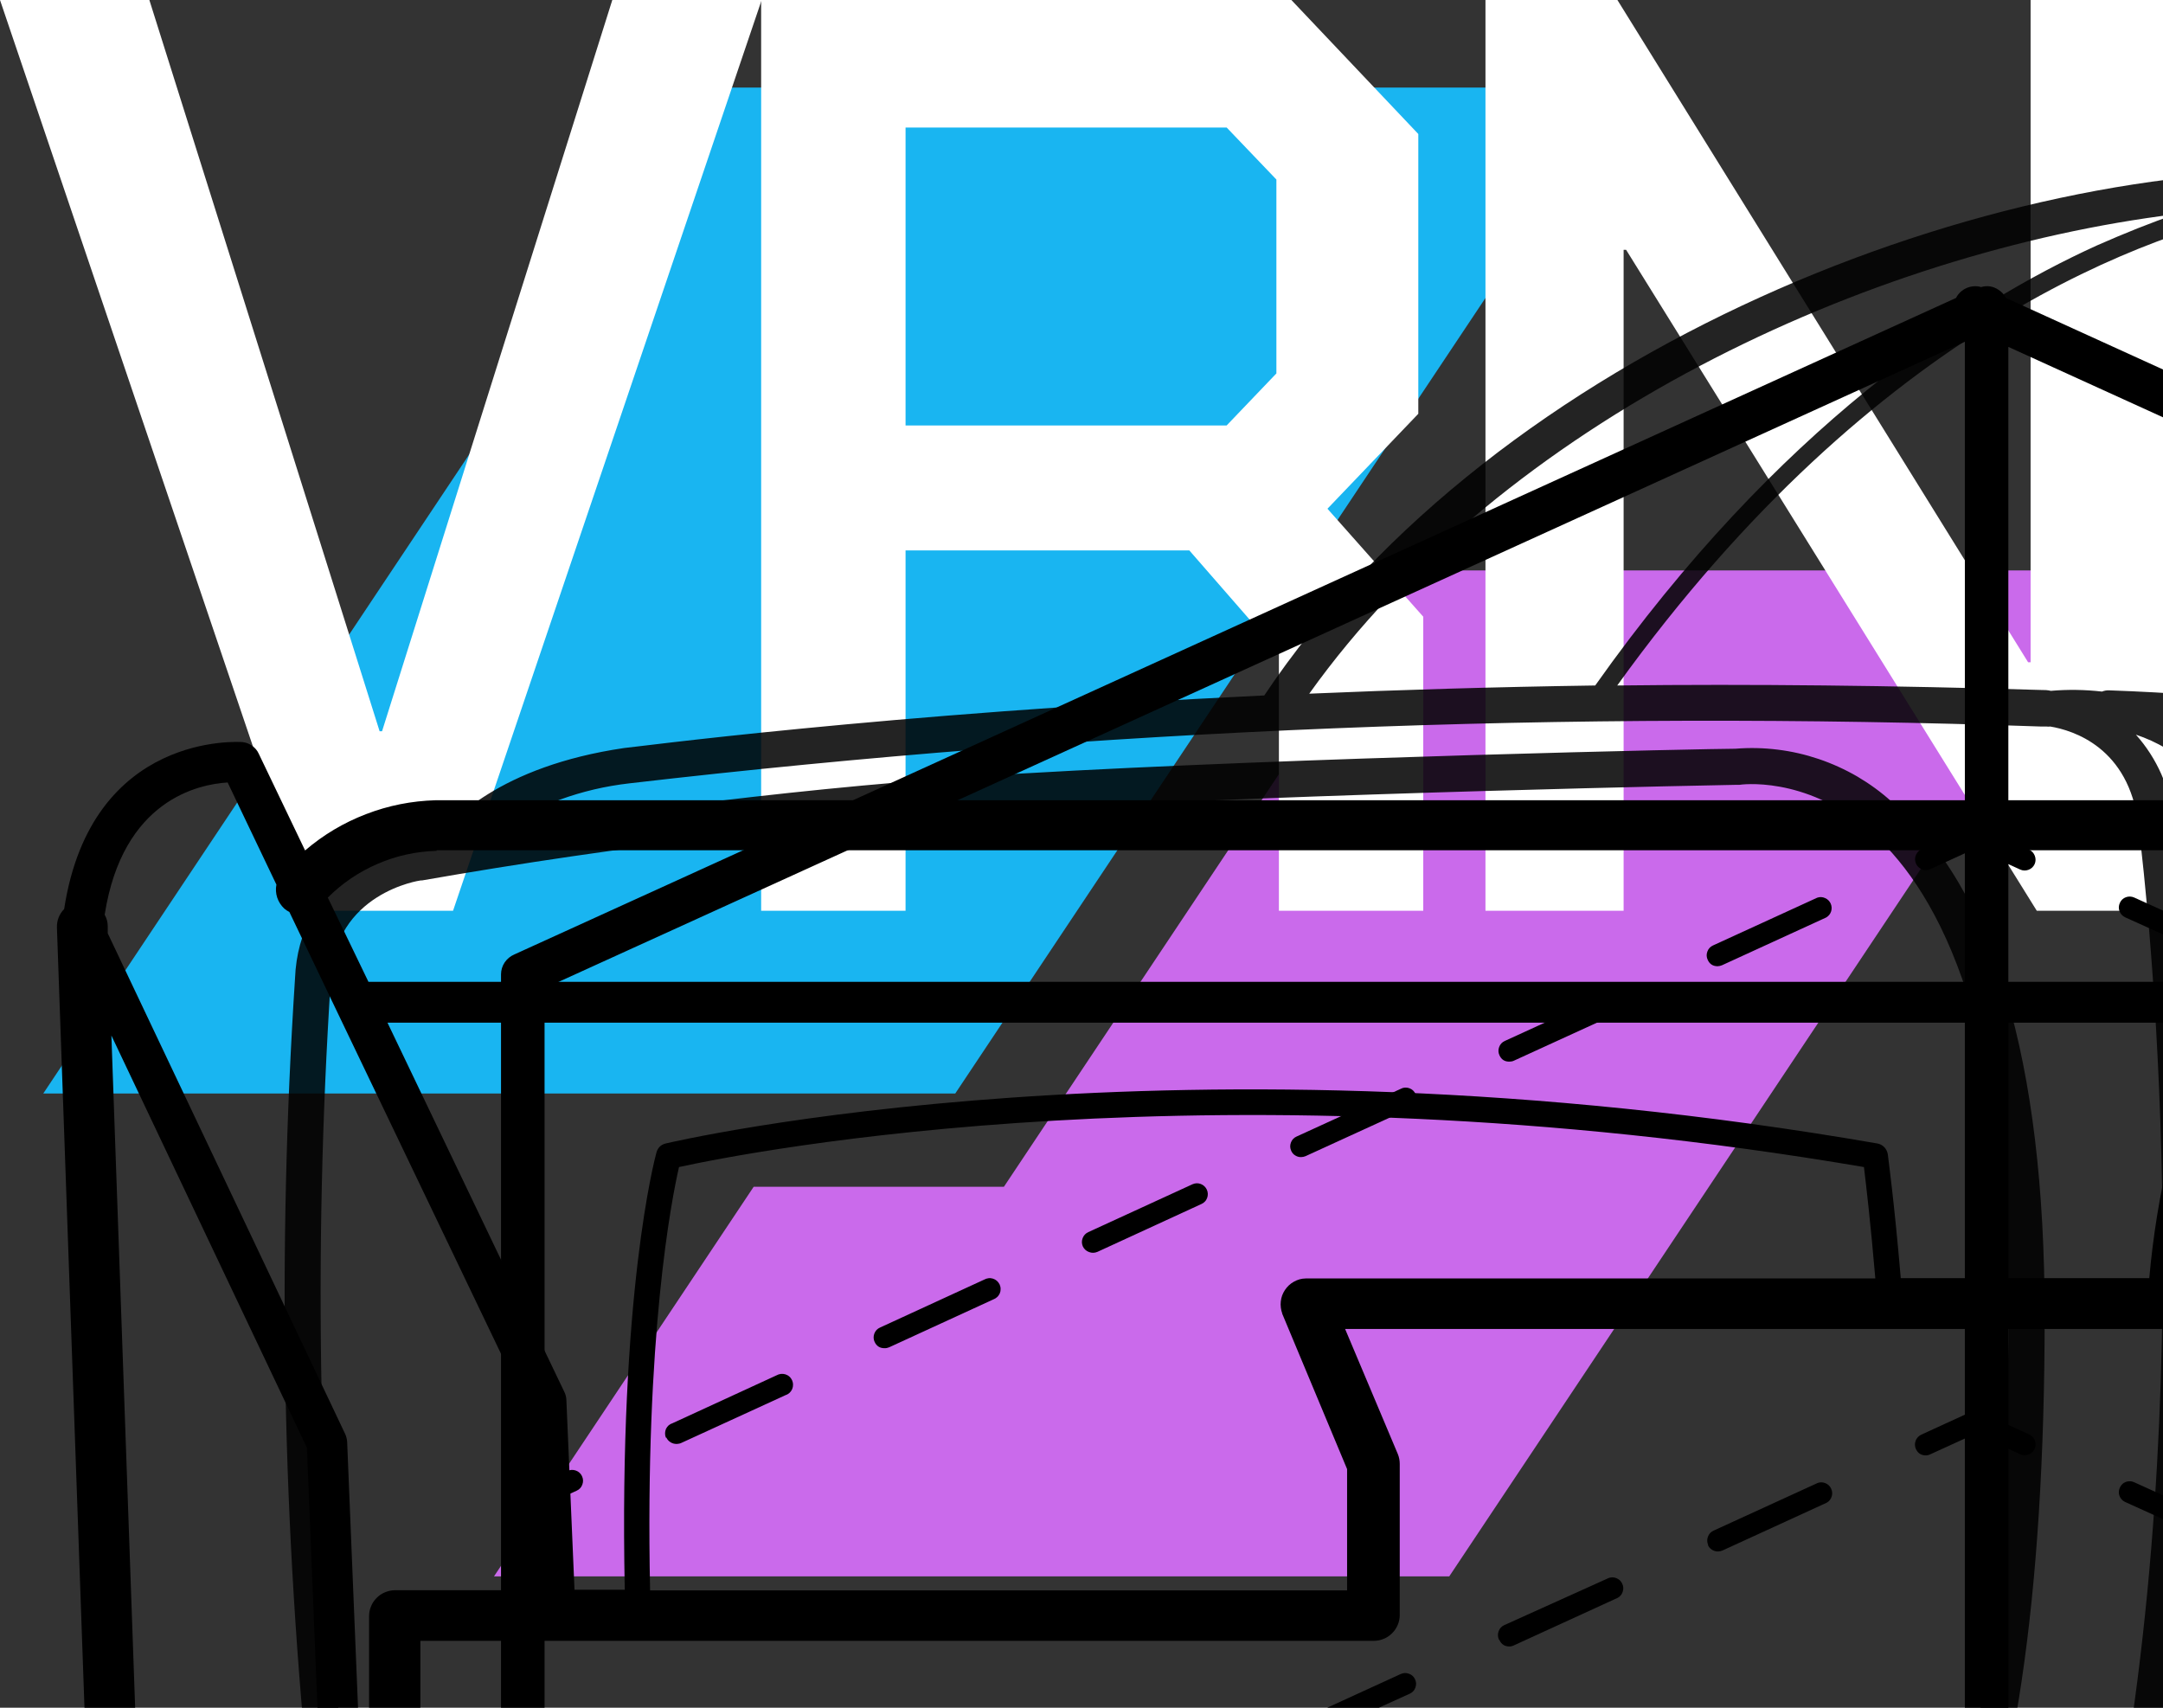 <svg width="38" height="30" viewBox="0 0 38 30" fill="none" xmlns="http://www.w3.org/2000/svg" >
	<rect x="0" y="0" width="38" height="30" fill="#333333" stroke="none"/>
	<!-- Logo -->
    <g id="Logo">
        <defs>
		    <clipPath >
			    <rect  width="38" height="30" fill="white" fill-opacity="0"/>
		    </clipPath>
	    </defs>
	    <rect id="Logo" width="38" height="30" fill="#FFFFFF" fill-opacity="0"/>
	    <g clip-path="url(#clip7_1903)">
		    <path id="Vector" d="M12.539 1.538L28.561 1.538L16.782 19.21L0.76 19.21L12.539 1.538Z" fill="#19B5F1" fill-opacity="1" fill-rule="nonzero"/>
		    <path id="Vector" d="M13.241 20.848L8.679 27.692L25.461 27.692L37.24 10.021L24.854 10.021L17.637 20.848L13.241 20.848Z" fill="#CA6AEB" fill-opacity="1" fill-rule="nonzero"/>
	    </g>
    </g>

    <g id="Logo1">
        <path d="M0 0H2.624L6.669 12.846H6.712L10.757 0H13.381L7.959 16H5.422L0 0Z" fill="#ffffff"/>
        <path d="M25.004 10.834V16H22.468V11.474L20.894 9.669H15.909V16H13.372V0H22.687L24.917 2.354V7.269L23.321 8.937L25.004 10.834ZM15.909 7.474H21.55L22.424 6.56V3.154L21.55 2.24H15.909V7.474Z" fill="#ffffff"/>
        <path d="M26.097 0H28.415L35.63 11.634H35.674V0H38.101V16H35.783L28.568 4.389H28.524V16H26.097V0Z" fill="#ffffff"/>
        <path d="M38.876 13.966V11.269L40.822 9.257H46.441V7.566L45.632 6.72H42.2L41.391 7.566V8.297H38.964V6.971L41.194 4.617H46.638L48.868 6.971V16H46.616V14.24L44.867 16H40.822L38.876 13.966ZM44.627 13.966L46.441 12.137V11.177H42.003L41.303 11.886V13.28L41.959 13.966H44.627Z" fill="#ffffff"/>
        <path d="M49.205 13.874V12.48H51.632V13.211L52.244 13.874H55.961L56.573 13.211V11.977L55.939 11.314H51.238L49.292 9.257V6.697L51.282 4.617H56.77L58.781 6.743V8.137H56.354V7.406L55.742 6.743H52.331L51.719 7.406V8.549L52.353 9.211H57.032L59 11.291V13.92L57.01 16H51.216L49.205 13.874Z" fill="#ffffff"/>
        <defs>
            <linearGradient id="paint0_linear_21_12729" x1="-6.82717e-07" y1="6.5" x2="62" y2="13.5" gradientUnits="userSpaceOnUse">
            <stop stop-color="white"/>
            <stop offset="1" stop-color="white" stop-opacity="0"/>
            </linearGradient>
            <linearGradient id="paint1_linear_21_12729" x1="-6.82717e-07" y1="6.5" x2="62" y2="13.5" gradientUnits="userSpaceOnUse">
            <stop stop-color="white"/>
            <stop offset="1" stop-color="white" stop-opacity="0"/>
            </linearGradient>
            <linearGradient id="paint2_linear_21_12729" x1="-6.82717e-07" y1="6.5" x2="62" y2="13.5" gradientUnits="userSpaceOnUse">
            <stop stop-color="white"/>
            <stop offset="1" stop-color="white" stop-opacity="0"/>
            </linearGradient>
            <linearGradient id="paint3_linear_21_12729" x1="-6.82717e-07" y1="6.5" x2="62" y2="13.5" gradientUnits="userSpaceOnUse">
            <stop stop-color="white"/>
            <stop offset="1" stop-color="white" stop-opacity="0"/>
            </linearGradient>
            <linearGradient id="paint4_linear_21_12729" x1="-6.82717e-07" y1="6.5" x2="62" y2="13.5" gradientUnits="userSpaceOnUse">
            <stop stop-color="white"/>
            <stop offset="1" stop-color="white" stop-opacity="0"/>
            </linearGradient>
        </defs>
    </g>
<!-- Panel -->

    <g id="Panel1">
    <path d="M20.863 36.083C17.471 36.083 14.706 38.491 14.706 41.448C14.706 44.406 17.465 46.815 20.863 46.815C24.26 46.815 27.02 44.408 27.02 41.448C27.02 38.488 24.259 36.083 20.863 36.083ZM20.863 36.972C23.497 36.972 25.684 38.624 26.066 40.777C25.873 43.092 23.613 44.925 20.863 44.925C18.114 44.925 15.847 43.092 15.659 40.777C16.05 38.624 18.229 36.972 20.863 36.972ZM20.863 45.927C18.444 45.927 16.401 44.528 15.789 42.634C16.715 44.253 18.642 45.367 20.863 45.367C23.084 45.367 25.011 44.251 25.937 42.634C25.325 44.528 23.282 45.927 20.863 45.927ZM49.541 36.083C46.149 36.083 43.385 38.491 43.385 41.448C43.385 44.406 46.144 46.815 49.541 46.815C52.94 46.815 55.698 44.408 55.698 41.448C55.698 38.488 52.932 36.083 49.541 36.083ZM49.541 36.972C52.175 36.972 54.362 38.624 54.745 40.777C54.551 43.092 52.292 44.925 49.541 44.925C46.792 44.925 44.525 43.092 44.338 40.777C44.721 38.624 46.908 36.972 49.541 36.972ZM49.541 45.927C47.122 45.927 45.079 44.528 44.469 42.634C45.394 44.253 47.321 45.367 49.541 45.367C51.763 45.367 53.688 44.251 54.615 42.634C54.002 44.528 51.961 45.927 49.541 45.927ZM69.988 16.531C69.988 16.513 69.988 16.495 69.988 16.476V16.294C69.993 16.198 69.968 16.111 69.913 16.033C69.341 13.14 66.849 13.328 66.821 13.33C66.759 13.335 66.702 13.355 66.651 13.392C66.599 13.428 66.56 13.473 66.534 13.53L65.781 15.101C65.376 14.774 64.93 14.521 64.44 14.342C63.95 14.164 63.446 14.069 62.925 14.058H7.653C7.232 14.07 6.825 14.15 6.431 14.302C6.037 14.453 5.68 14.666 5.36 14.94L4.545 13.239C4.519 13.182 4.479 13.136 4.427 13.1C4.376 13.063 4.319 13.042 4.256 13.036C4.229 13.036 1.609 12.838 1.127 15.969C1.04 16.06 0.997 16.169 1 16.294L1.889 41.464C1.891 41.509 1.899 41.552 1.914 41.593L6.648 55.319C6.683 55.415 6.742 55.491 6.828 55.547C7.01 55.989 7.281 56.369 7.64 56.686C8.287 57.251 9.163 57.535 10.253 57.535C10.518 57.534 10.781 57.518 11.044 57.487C11.089 57.482 11.132 57.469 11.171 57.449C11.211 57.428 11.245 57.4 11.275 57.366C11.305 57.332 11.327 57.294 11.342 57.251C11.356 57.209 11.363 57.165 11.361 57.12L11.201 53.477H25.829C25.913 53.477 25.991 53.455 26.062 53.411C26.134 53.368 26.189 53.308 26.226 53.233L30.048 45.597H40.503C40.529 45.599 40.554 45.599 40.58 45.597L44.404 53.238C44.444 53.312 44.498 53.371 44.57 53.415C44.642 53.459 44.72 53.481 44.803 53.482H59.887L59.719 57.421C59.716 57.466 59.723 57.509 59.737 57.552C59.752 57.595 59.774 57.633 59.803 57.667C59.832 57.701 59.867 57.729 59.907 57.75C59.946 57.771 59.988 57.785 60.033 57.789C60.296 57.819 60.56 57.834 60.824 57.835C61.914 57.835 62.792 57.551 63.437 56.988C63.741 56.713 63.985 56.393 64.168 56.027C64.352 55.661 64.462 55.274 64.5 54.866L69.061 41.608C69.076 41.565 69.084 41.522 69.086 41.478L69.961 16.679C69.982 16.632 69.991 16.583 69.988 16.531ZM7.67 14.937H62.933C63.388 14.947 63.827 15.037 64.248 15.209C64.669 15.379 65.047 15.619 65.38 15.928L64.751 17.248H6.473L5.759 15.768C6.013 15.515 6.305 15.317 6.635 15.175C6.965 15.032 7.311 14.957 7.67 14.947V14.937ZM61.128 24.89L60.996 27.936H60.204C60.209 25.375 60.057 22.824 59.748 20.281C59.741 20.234 59.72 20.193 59.688 20.158C59.655 20.124 59.615 20.102 59.568 20.093C47.285 17.964 38.362 20.077 38.279 20.093C38.196 20.114 38.142 20.167 38.118 20.25C37.944 20.975 37.825 21.71 37.759 22.453H33.393C33.279 21.108 33.165 20.286 33.165 20.276C33.157 20.229 33.137 20.188 33.104 20.153C33.07 20.118 33.03 20.097 32.983 20.088C20.702 17.959 11.776 20.069 11.694 20.088C11.611 20.109 11.557 20.162 11.533 20.245C11.505 20.346 10.869 22.715 10.976 27.927H10.093L9.95 24.59C9.948 24.541 9.936 24.496 9.915 24.453L6.807 17.965H64.411L61.162 24.754C61.142 24.797 61.131 24.843 61.128 24.89ZM48.064 22.657C48.022 22.595 47.969 22.547 47.903 22.513C47.839 22.478 47.769 22.459 47.695 22.459H38.198C38.263 21.8 38.366 21.147 38.506 20.5C39.645 20.25 48.023 18.574 59.319 20.5C59.61 22.969 59.757 25.447 59.76 27.934H46.953V25.805L48.094 23.073C48.156 22.929 48.145 22.79 48.064 22.657ZM22.525 23.075L23.666 25.808V27.939H11.421C11.327 23.453 11.801 21.058 11.929 20.502C13.069 20.252 21.447 18.576 32.746 20.502C32.782 20.798 32.864 21.488 32.946 22.459H22.939C22.902 22.459 22.866 22.465 22.831 22.474C22.796 22.484 22.763 22.498 22.731 22.516C22.7 22.533 22.671 22.554 22.644 22.579C22.617 22.604 22.594 22.631 22.574 22.662C22.554 22.691 22.538 22.724 22.525 22.758C22.513 22.791 22.505 22.827 22.501 22.863C22.497 22.898 22.497 22.934 22.502 22.971C22.506 23.007 22.515 23.042 22.527 23.075H22.525ZM3.996 13.739L4.856 15.54C4.841 15.618 4.846 15.694 4.87 15.768C4.895 15.842 4.936 15.906 4.993 15.96C5.02 15.984 5.051 16.004 5.084 16.021L5.914 17.756L9.243 24.703L9.382 27.936H6.929C6.869 27.938 6.812 27.951 6.757 27.975C6.703 27.998 6.655 28.031 6.614 28.074C6.572 28.116 6.54 28.165 6.518 28.22C6.495 28.275 6.484 28.332 6.484 28.392V34.016C6.488 34.116 6.52 34.205 6.583 34.283C6.645 34.361 6.725 34.413 6.822 34.439C7.803 34.717 8.738 35.107 9.626 35.61L10.064 45.674C9.192 46.057 8.28 46.239 7.327 46.221C7.202 46.215 7.092 46.255 7 46.341C6.985 46.354 6.971 46.37 6.96 46.387L6.099 25.332C6.096 25.283 6.085 25.237 6.065 25.193L1.893 16.396V16.265C1.892 16.195 1.873 16.13 1.839 16.069C2.154 14.051 3.492 13.776 3.998 13.746L3.996 13.739ZM10.93 45.161L10.541 36.175C12.497 37.575 13.352 39.307 13.083 41.33C12.823 43.304 11.945 44.474 10.933 45.177L10.93 45.161ZM1.957 18.191L5.392 25.432L6.473 52.095L2.776 41.366L1.957 18.191ZM10.637 56.809C9.546 56.877 8.698 56.658 8.128 56.155C7.855 55.916 7.648 55.629 7.508 55.294C7.534 55.206 7.534 55.118 7.508 55.03L7.302 54.435L7.264 53.464H10.511L10.637 56.809ZM30.493 44.702L30.821 44.046C30.835 44.021 30.846 43.994 30.853 43.966L30.864 43.925H39.758L39.782 43.989C39.788 44.008 39.796 44.028 39.805 44.046L40.134 44.702H30.493ZM31.288 43.038C31.475 42.723 31.701 42.44 31.964 42.185C32.227 41.931 32.519 41.717 32.84 41.54C33.161 41.365 33.498 41.233 33.855 41.148C34.211 41.063 34.571 41.025 34.937 41.036C36.506 40.997 37.792 41.473 38.758 42.459C38.934 42.639 39.095 42.832 39.242 43.038H31.288ZM40.617 43.67C40.471 43.288 39.112 40.04 34.939 40.148C31.885 40.148 30.593 42.311 30.168 43.274C30.158 43.296 30.148 43.317 30.139 43.34C30.073 43.499 30.029 43.617 30.011 43.682L25.554 52.58H7.745V47.095C8.758 47.039 9.722 46.794 10.638 46.359C10.7 46.345 10.755 46.319 10.805 46.279C12.228 45.535 13.619 44.128 13.975 41.464C14.401 38.276 12.349 36.227 10.37 35.025C10.325 34.983 10.273 34.951 10.215 34.931C9.318 34.408 8.375 33.988 7.385 33.672V28.825H24.136C24.195 28.825 24.254 28.813 24.309 28.79C24.366 28.767 24.415 28.734 24.457 28.691C24.501 28.648 24.533 28.599 24.556 28.544C24.58 28.488 24.591 28.43 24.591 28.369V25.716C24.591 25.656 24.58 25.599 24.557 25.543L23.631 23.346H47.024L46.098 25.543C46.076 25.599 46.064 25.656 46.064 25.716V28.381C46.064 28.441 46.076 28.499 46.099 28.555C46.122 28.61 46.155 28.66 46.198 28.703C46.24 28.745 46.29 28.778 46.346 28.802C46.402 28.824 46.46 28.836 46.52 28.836H61.011C61.04 28.896 61.081 28.943 61.136 28.979C61.191 29.015 61.251 29.034 61.317 29.036C61.388 29.04 61.454 29.025 61.516 28.988C61.576 28.951 61.622 28.901 61.652 28.836H63.251V33.672C62.404 33.943 61.59 34.29 60.809 34.713C60.738 34.73 60.676 34.764 60.624 34.813C58.544 35.987 56.206 38.083 56.658 41.464C57.043 44.354 58.646 45.765 60.188 46.453C60.243 46.493 60.303 46.519 60.371 46.53C61.175 46.858 62.011 47.046 62.879 47.095V52.58H45.077L40.617 43.67ZM57.55 41.346C57.267 39.233 58.211 37.436 60.357 36.006L60.457 35.94L60.047 45.405C58.918 44.738 57.84 43.531 57.55 41.346ZM62.965 56.444C62.382 56.949 61.538 57.168 60.446 57.1L60.603 53.456H63.339C63.398 53.455 63.454 53.443 63.508 53.42C63.562 53.397 63.609 53.365 63.651 53.323C63.692 53.282 63.724 53.235 63.748 53.181C63.77 53.127 63.782 53.071 63.784 53.013V46.637C63.784 46.577 63.773 46.517 63.748 46.462C63.724 46.406 63.69 46.357 63.646 46.315C63.602 46.273 63.551 46.241 63.494 46.221C63.436 46.199 63.377 46.19 63.317 46.193C62.493 46.214 61.694 46.082 60.922 45.795L61.378 35.384C62.157 34.986 62.968 34.671 63.812 34.439C63.909 34.413 63.989 34.359 64.05 34.28C64.113 34.201 64.144 34.11 64.147 34.009V28.381C64.147 28.321 64.135 28.264 64.113 28.209C64.09 28.154 64.059 28.105 64.017 28.062C63.975 28.02 63.927 27.986 63.873 27.963C63.818 27.939 63.762 27.927 63.702 27.925H61.709L61.837 24.981L67.081 14.024C67.56 14.047 68.775 14.286 69.181 16.012C69.131 16.085 69.103 16.165 69.099 16.253L69.077 16.909L65.013 25.484C64.993 25.527 64.981 25.573 64.979 25.62L63.821 54.083L63.497 55.019C63.47 55.102 63.467 55.187 63.489 55.271C63.51 55.357 63.554 55.429 63.618 55.49C63.479 55.862 63.261 56.18 62.963 56.444H62.965ZM64.618 51.744L65.679 25.715L69.001 18.706L68.201 41.357L64.618 51.744Z" fill="currentColor"/>
    </g>
    <g id="Panel2">
    <path d="M60.602 45.828C60.602 45.828 60.618 45.828 60.623 45.828C60.633 45.821 60.642 45.813 60.651 45.804C60.663 45.796 60.673 45.787 60.683 45.776C60.699 45.762 60.712 45.747 60.722 45.73L60.746 45.698C60.757 45.678 60.766 45.657 60.774 45.635C60.778 45.626 60.782 45.615 60.785 45.605C60.794 45.572 60.799 45.539 60.799 45.506V17.115C60.798 17.04 60.777 16.97 60.734 16.907C60.692 16.845 60.637 16.798 60.568 16.768L35.24 5.234C35.209 5.174 35.165 5.125 35.107 5.089C35.014 5.027 34.913 5.012 34.804 5.043C34.762 5.03 34.719 5.026 34.675 5.029C34.632 5.032 34.589 5.042 34.55 5.06C34.51 5.077 34.474 5.101 34.441 5.131C34.409 5.161 34.384 5.195 34.364 5.234L9.034 16.768C8.965 16.798 8.909 16.845 8.866 16.907C8.824 16.97 8.803 17.04 8.802 17.115V45.496C8.802 45.53 8.807 45.563 8.817 45.596C8.817 45.608 8.817 45.614 8.828 45.626C8.84 45.638 8.844 45.667 8.856 45.689L8.879 45.721C8.891 45.737 8.904 45.753 8.919 45.767L8.951 45.795C8.959 45.803 8.969 45.811 8.978 45.818H8.999L9.018 45.832L34.536 58.173C34.588 58.199 34.644 58.212 34.702 58.211C34.76 58.211 34.815 58.199 34.867 58.173L60.584 45.832L60.602 45.828ZM52.384 48.928L44.481 45.163L51.318 41.902C51.358 41.884 51.387 41.855 51.404 41.814L59.513 45.506L52.384 48.928ZM43.177 53.348L35.245 49.567L44.048 45.374L51.951 49.141L43.177 53.348ZM17.628 49.155L25.563 45.374L34.367 49.567L26.366 53.378L17.628 49.155ZM10.084 45.508L18.193 41.814C18.21 41.855 18.238 41.885 18.278 41.902L25.115 45.163L17.187 48.942L10.084 45.508ZM27.594 37.535L34.357 40.759L25.553 44.953L18.598 41.632L27.594 37.535ZM28.058 37.329L34.811 34.257L41.562 37.329L34.809 40.548L28.058 37.329ZM42.017 37.535L51.015 41.632L44.048 44.953L35.245 40.759L42.017 37.535ZM26.005 45.163L34.809 40.969L43.612 45.163L34.809 49.354L26.005 45.163ZM60.034 26.028L59.627 25.842C59.604 25.832 59.579 25.826 59.554 25.825C59.529 25.825 59.504 25.828 59.48 25.837C59.456 25.846 59.436 25.859 59.417 25.877C59.399 25.894 59.385 25.914 59.374 25.937C59.353 25.985 59.352 26.034 59.37 26.083C59.388 26.132 59.421 26.168 59.469 26.189L60.034 26.447V36.3L59.627 36.114C59.604 36.103 59.579 36.098 59.554 36.096C59.529 36.096 59.504 36.1 59.48 36.109C59.456 36.118 59.436 36.131 59.417 36.148C59.399 36.166 59.385 36.185 59.374 36.209C59.353 36.257 59.352 36.306 59.37 36.355C59.388 36.404 59.421 36.439 59.469 36.461L60.034 36.719V44.904L35.283 33.636V25.451L35.49 25.546C35.538 25.568 35.587 25.57 35.637 25.552C35.687 25.534 35.722 25.501 35.745 25.453C35.766 25.405 35.768 25.357 35.749 25.307C35.731 25.257 35.697 25.221 35.65 25.199L35.283 25.032V15.18L35.49 15.275C35.538 15.297 35.587 15.298 35.637 15.28C35.687 15.261 35.722 15.228 35.745 15.18C35.766 15.131 35.766 15.083 35.748 15.034C35.729 14.985 35.697 14.95 35.65 14.927L35.283 14.754V6.094L60.034 17.361V26.028ZM34.519 6.003V14.571L33.754 14.92C33.715 14.939 33.685 14.969 33.665 15.009C33.645 15.049 33.639 15.091 33.649 15.134C33.658 15.178 33.68 15.214 33.715 15.242C33.749 15.271 33.789 15.285 33.833 15.286C33.861 15.285 33.888 15.279 33.912 15.268L34.519 14.99V24.852L33.754 25.203C33.731 25.214 33.711 25.228 33.694 25.246C33.677 25.265 33.663 25.286 33.655 25.31C33.645 25.334 33.642 25.358 33.642 25.383C33.643 25.409 33.649 25.432 33.659 25.455C33.694 25.53 33.752 25.567 33.833 25.567C33.861 25.567 33.888 25.56 33.912 25.548L34.519 25.271V33.456L9.567 44.901V36.719L10.132 36.459C10.18 36.437 10.213 36.401 10.231 36.351C10.249 36.301 10.247 36.252 10.225 36.205C10.203 36.156 10.167 36.123 10.118 36.106C10.069 36.087 10.02 36.09 9.973 36.112L9.567 36.297V26.447L10.132 26.187C10.18 26.165 10.213 26.129 10.231 26.079C10.249 26.029 10.247 25.981 10.225 25.933C10.203 25.885 10.167 25.852 10.118 25.834C10.069 25.816 10.02 25.818 9.973 25.84L9.567 26.025V17.361L34.519 6.003ZM34.702 57.407L26.798 53.584L34.799 49.771L42.734 53.552L34.702 57.407ZM26.343 18.539C26.321 18.492 26.319 18.444 26.337 18.394C26.355 18.345 26.388 18.309 26.436 18.287L28.266 17.449C28.313 17.433 28.359 17.434 28.404 17.454C28.449 17.474 28.482 17.506 28.502 17.55C28.523 17.595 28.526 17.641 28.512 17.688C28.497 17.735 28.469 17.771 28.426 17.796L26.595 18.634C26.571 18.645 26.544 18.65 26.517 18.65C26.435 18.651 26.377 18.614 26.343 18.539ZM30.002 16.863C29.979 16.815 29.977 16.766 29.995 16.717C30.013 16.667 30.046 16.631 30.094 16.609L31.925 15.77C31.971 15.754 32.017 15.756 32.062 15.776C32.107 15.795 32.14 15.827 32.161 15.871C32.181 15.917 32.184 15.962 32.17 16.009C32.155 16.056 32.126 16.092 32.084 16.117L30.254 16.956C30.229 16.967 30.202 16.973 30.175 16.974C30.094 16.974 30.035 16.936 30.002 16.863ZM11.698 25.255C11.688 25.23 11.683 25.205 11.684 25.178C11.684 25.152 11.69 25.127 11.7 25.102C11.711 25.078 11.727 25.058 11.746 25.04C11.766 25.023 11.789 25.01 11.815 25.002L13.642 24.161C13.666 24.148 13.691 24.139 13.718 24.136C13.745 24.133 13.771 24.135 13.797 24.143C13.823 24.151 13.847 24.164 13.867 24.182C13.888 24.2 13.904 24.222 13.915 24.246C13.926 24.271 13.932 24.297 13.932 24.325C13.933 24.351 13.928 24.377 13.917 24.403C13.906 24.428 13.891 24.449 13.871 24.468C13.851 24.486 13.828 24.5 13.802 24.508L11.972 25.347C11.947 25.359 11.92 25.365 11.893 25.366C11.854 25.367 11.817 25.359 11.783 25.338C11.749 25.318 11.724 25.29 11.707 25.255H11.698ZM15.366 23.575C15.355 23.552 15.349 23.528 15.348 23.502C15.347 23.477 15.351 23.452 15.36 23.428C15.369 23.404 15.382 23.383 15.399 23.364C15.417 23.345 15.438 23.331 15.461 23.321L17.289 22.48C17.313 22.467 17.338 22.458 17.365 22.455C17.392 22.451 17.418 22.454 17.444 22.462C17.47 22.47 17.493 22.483 17.514 22.501C17.534 22.52 17.55 22.541 17.562 22.565C17.573 22.59 17.579 22.616 17.579 22.644C17.58 22.67 17.575 22.696 17.564 22.722C17.553 22.746 17.538 22.768 17.517 22.787C17.497 22.805 17.474 22.819 17.449 22.828L15.621 23.668C15.595 23.679 15.568 23.685 15.54 23.684C15.459 23.685 15.401 23.648 15.366 23.575ZM19.024 21.897C19.003 21.849 19.001 21.8 19.02 21.751C19.039 21.702 19.072 21.667 19.119 21.645L20.95 20.804C20.998 20.783 21.046 20.781 21.095 20.799C21.144 20.818 21.18 20.852 21.202 20.899C21.212 20.922 21.218 20.946 21.219 20.971C21.22 20.996 21.216 21.021 21.207 21.045C21.198 21.068 21.186 21.09 21.168 21.108C21.15 21.127 21.13 21.141 21.107 21.151L19.279 21.992C19.231 22.012 19.182 22.014 19.133 21.995C19.083 21.977 19.047 21.944 19.024 21.897ZM22.685 20.218C22.663 20.17 22.66 20.122 22.679 20.072C22.697 20.023 22.73 19.987 22.778 19.966L24.608 19.128C24.631 19.115 24.655 19.108 24.681 19.106C24.707 19.105 24.733 19.108 24.757 19.116C24.782 19.125 24.804 19.138 24.823 19.155C24.842 19.173 24.858 19.194 24.868 19.217C24.879 19.241 24.884 19.266 24.885 19.292C24.886 19.318 24.881 19.343 24.872 19.367C24.862 19.391 24.848 19.412 24.829 19.43C24.811 19.449 24.79 19.463 24.765 19.473L22.935 20.311C22.91 20.321 22.884 20.327 22.857 20.327C22.82 20.328 22.785 20.317 22.755 20.298C22.723 20.279 22.7 20.252 22.685 20.218ZM48.307 20.899C48.329 20.851 48.365 20.818 48.415 20.799C48.465 20.781 48.513 20.783 48.562 20.804L50.415 21.645C50.462 21.667 50.495 21.703 50.513 21.752C50.532 21.8 50.531 21.849 50.51 21.897C50.494 21.931 50.47 21.959 50.438 21.979C50.407 21.998 50.371 22.008 50.334 22.008C50.306 22.008 50.28 22.002 50.255 21.992L48.402 21.151C48.354 21.129 48.321 21.094 48.302 21.045C48.284 20.996 48.285 20.947 48.307 20.899ZM55.685 24.259C55.696 24.236 55.711 24.215 55.729 24.198C55.748 24.18 55.768 24.168 55.792 24.158C55.816 24.15 55.84 24.145 55.866 24.147C55.891 24.148 55.915 24.153 55.938 24.164L57.792 25.002C57.832 25.021 57.862 25.051 57.882 25.091C57.901 25.131 57.907 25.173 57.897 25.216C57.888 25.26 57.866 25.295 57.831 25.324C57.797 25.352 57.757 25.367 57.713 25.368C57.685 25.367 57.659 25.361 57.634 25.349L55.781 24.511C55.758 24.501 55.738 24.486 55.72 24.468C55.702 24.449 55.689 24.428 55.681 24.404C55.672 24.381 55.668 24.357 55.669 24.331C55.669 24.306 55.675 24.282 55.685 24.259ZM44.618 19.22C44.641 19.172 44.676 19.139 44.725 19.121C44.774 19.102 44.823 19.104 44.87 19.125L46.725 19.966C46.772 19.987 46.805 20.023 46.823 20.072C46.841 20.122 46.839 20.17 46.817 20.218C46.802 20.252 46.778 20.279 46.747 20.3C46.715 20.32 46.681 20.33 46.643 20.329C46.617 20.328 46.591 20.322 46.567 20.311L44.713 19.47C44.666 19.448 44.634 19.413 44.615 19.364C44.597 19.316 44.598 19.268 44.618 19.22ZM51.997 22.578C52.02 22.53 52.055 22.497 52.105 22.479C52.154 22.46 52.202 22.463 52.25 22.485L54.103 23.323C54.144 23.342 54.174 23.371 54.194 23.412C54.213 23.452 54.218 23.494 54.209 23.537C54.2 23.581 54.178 23.617 54.143 23.645C54.109 23.673 54.069 23.688 54.025 23.689C53.997 23.689 53.971 23.683 53.946 23.67L52.092 22.832C52.044 22.81 52.01 22.775 51.992 22.725C51.974 22.675 51.975 22.626 51.997 22.578ZM37.242 15.862C37.252 15.839 37.266 15.819 37.284 15.801C37.302 15.784 37.324 15.77 37.348 15.762C37.371 15.753 37.396 15.749 37.421 15.75C37.447 15.751 37.471 15.757 37.494 15.767L39.347 16.606C39.388 16.625 39.418 16.654 39.438 16.694C39.458 16.734 39.462 16.776 39.453 16.82C39.444 16.864 39.422 16.9 39.387 16.928C39.353 16.956 39.313 16.971 39.268 16.972C39.241 16.972 39.215 16.965 39.19 16.953L37.336 16.115C37.313 16.104 37.293 16.09 37.276 16.072C37.259 16.053 37.245 16.032 37.236 16.009C37.227 15.985 37.223 15.96 37.224 15.935C37.225 15.91 37.231 15.885 37.242 15.862ZM40.93 17.532C40.94 17.509 40.955 17.489 40.973 17.471C40.991 17.454 41.013 17.441 41.037 17.432C41.06 17.423 41.085 17.419 41.11 17.42C41.135 17.421 41.159 17.427 41.182 17.437L43.035 18.278C43.059 18.288 43.08 18.302 43.097 18.32C43.114 18.338 43.128 18.36 43.137 18.384C43.146 18.407 43.15 18.432 43.149 18.457C43.147 18.483 43.142 18.507 43.13 18.53C43.109 18.578 43.073 18.61 43.024 18.629C42.975 18.648 42.926 18.646 42.878 18.625L41.025 17.785C41.001 17.774 40.981 17.76 40.964 17.741C40.947 17.723 40.934 17.702 40.925 17.678C40.916 17.654 40.912 17.63 40.913 17.605C40.913 17.579 40.919 17.555 40.93 17.532ZM26.334 28.804C26.312 28.756 26.31 28.707 26.328 28.657C26.346 28.608 26.378 28.571 26.427 28.549L28.264 27.72C28.311 27.705 28.356 27.706 28.402 27.726C28.447 27.745 28.48 27.777 28.5 27.822C28.521 27.866 28.524 27.912 28.509 27.959C28.495 28.007 28.466 28.043 28.423 28.068L26.593 28.906C26.569 28.918 26.543 28.924 26.515 28.924C26.434 28.923 26.377 28.886 26.343 28.813L26.334 28.804ZM22.685 30.499C22.663 30.451 22.66 30.402 22.679 30.353C22.697 30.304 22.73 30.268 22.778 30.246L24.608 29.408C24.655 29.387 24.704 29.384 24.753 29.403C24.802 29.42 24.838 29.453 24.86 29.501C24.882 29.548 24.884 29.597 24.866 29.646C24.849 29.695 24.816 29.731 24.768 29.753L22.935 30.585C22.91 30.596 22.884 30.601 22.857 30.601C22.778 30.603 22.72 30.57 22.685 30.499ZM19.024 32.178C19.003 32.129 19.001 32.081 19.02 32.032C19.039 31.983 19.072 31.947 19.119 31.926L20.95 31.084C20.998 31.064 21.046 31.062 21.095 31.081C21.144 31.099 21.18 31.132 21.202 31.179C21.212 31.202 21.218 31.227 21.219 31.252C21.22 31.277 21.216 31.302 21.207 31.326C21.198 31.349 21.186 31.37 21.168 31.389C21.15 31.407 21.13 31.421 21.107 31.432L19.279 32.273C19.231 32.293 19.182 32.294 19.133 32.276C19.083 32.258 19.047 32.225 19.024 32.178ZM15.366 33.856C15.356 33.833 15.35 33.809 15.349 33.783C15.348 33.758 15.352 33.734 15.361 33.711C15.37 33.687 15.383 33.666 15.4 33.647C15.418 33.629 15.438 33.614 15.461 33.604L17.289 32.764C17.313 32.749 17.338 32.741 17.365 32.738C17.392 32.735 17.418 32.737 17.444 32.745C17.47 32.754 17.493 32.767 17.514 32.784C17.534 32.802 17.55 32.824 17.562 32.849C17.573 32.873 17.579 32.899 17.579 32.926C17.58 32.954 17.575 32.98 17.564 33.004C17.553 33.03 17.538 33.051 17.517 33.07C17.497 33.089 17.474 33.102 17.449 33.111L15.621 33.951C15.595 33.962 15.568 33.967 15.54 33.967C15.501 33.967 15.466 33.955 15.435 33.934C15.403 33.911 15.38 33.882 15.366 33.847V33.856ZM11.707 35.535C11.697 35.512 11.691 35.488 11.69 35.462C11.689 35.437 11.693 35.412 11.702 35.389C11.71 35.365 11.724 35.344 11.741 35.326C11.759 35.307 11.779 35.293 11.802 35.283L13.63 34.435C13.654 34.422 13.68 34.413 13.706 34.409C13.733 34.406 13.76 34.409 13.786 34.417C13.812 34.425 13.835 34.439 13.856 34.456C13.876 34.474 13.892 34.495 13.903 34.52C13.915 34.545 13.921 34.571 13.921 34.598C13.922 34.626 13.916 34.651 13.905 34.677C13.895 34.701 13.879 34.724 13.86 34.742C13.84 34.76 13.817 34.774 13.791 34.783L11.96 35.621C11.936 35.633 11.909 35.639 11.881 35.639C11.799 35.638 11.741 35.601 11.707 35.526V35.535ZM30.011 27.144C29.989 27.096 29.986 27.047 30.005 26.997C30.022 26.948 30.055 26.912 30.104 26.889L31.934 26.051C31.98 26.035 32.026 26.037 32.071 26.056C32.117 26.076 32.15 26.107 32.17 26.153C32.191 26.197 32.194 26.243 32.179 26.29C32.164 26.337 32.136 26.373 32.093 26.398L30.263 27.237C30.238 27.248 30.212 27.254 30.185 27.255C30.144 27.256 30.107 27.245 30.074 27.223C30.041 27.201 30.016 27.172 30.002 27.135L30.011 27.144ZM52.006 32.858C52.029 32.81 52.065 32.778 52.114 32.76C52.163 32.742 52.212 32.744 52.259 32.766L54.113 33.604C54.153 33.623 54.183 33.653 54.203 33.692C54.222 33.733 54.227 33.774 54.218 33.818C54.209 33.862 54.187 33.898 54.152 33.926C54.118 33.954 54.078 33.969 54.034 33.97C54.006 33.97 53.98 33.964 53.955 33.951L52.101 33.113C52.076 33.103 52.054 33.089 52.035 33.07C52.016 33.051 52.001 33.029 51.991 33.004C51.981 32.979 51.977 32.953 51.978 32.926C51.979 32.899 51.986 32.873 51.997 32.849L52.006 32.858ZM40.93 27.813C40.94 27.79 40.955 27.77 40.973 27.752C40.991 27.735 41.013 27.722 41.037 27.712C41.06 27.704 41.085 27.7 41.11 27.701C41.135 27.702 41.159 27.707 41.182 27.718L43.035 28.558C43.059 28.569 43.079 28.584 43.097 28.602C43.114 28.62 43.127 28.641 43.136 28.665C43.145 28.689 43.149 28.713 43.148 28.738C43.147 28.764 43.141 28.788 43.13 28.811C43.109 28.859 43.073 28.892 43.024 28.91C42.975 28.928 42.926 28.927 42.878 28.906L41.025 28.065C41.001 28.055 40.981 28.04 40.964 28.022C40.947 28.004 40.934 27.983 40.925 27.959C40.916 27.935 40.912 27.911 40.913 27.886C40.913 27.86 40.919 27.836 40.93 27.813ZM44.618 29.491C44.641 29.444 44.676 29.411 44.725 29.393C44.774 29.374 44.823 29.375 44.87 29.396L46.725 30.237C46.772 30.259 46.805 30.295 46.823 30.344C46.841 30.393 46.839 30.442 46.817 30.49C46.802 30.523 46.778 30.551 46.747 30.571C46.715 30.592 46.681 30.601 46.643 30.601C46.616 30.601 46.59 30.596 46.564 30.585L44.711 29.744C44.664 29.721 44.631 29.686 44.613 29.637C44.595 29.588 44.597 29.539 44.618 29.491ZM37.242 26.134C37.252 26.111 37.266 26.09 37.284 26.073C37.302 26.055 37.324 26.042 37.348 26.033C37.371 26.024 37.396 26.02 37.421 26.022C37.447 26.022 37.471 26.029 37.494 26.039L39.347 26.88C39.37 26.89 39.391 26.904 39.408 26.923C39.425 26.942 39.438 26.962 39.448 26.986C39.457 27.01 39.461 27.034 39.46 27.06C39.459 27.085 39.453 27.109 39.442 27.133C39.408 27.206 39.35 27.243 39.268 27.244C39.242 27.244 39.215 27.238 39.19 27.227L37.336 26.386C37.313 26.376 37.293 26.362 37.276 26.343C37.259 26.325 37.245 26.303 37.236 26.28C37.227 26.257 37.223 26.232 37.224 26.207C37.225 26.182 37.231 26.157 37.242 26.134ZM48.307 31.17C48.329 31.123 48.365 31.09 48.415 31.071C48.465 31.053 48.513 31.054 48.562 31.075L50.415 31.916C50.462 31.939 50.495 31.974 50.513 32.023C50.532 32.072 50.531 32.12 50.51 32.168C50.494 32.203 50.47 32.23 50.438 32.25C50.407 32.27 50.371 32.28 50.334 32.279C50.306 32.279 50.28 32.274 50.255 32.263L48.402 31.423C48.354 31.401 48.321 31.365 48.302 31.316C48.284 31.267 48.285 31.218 48.307 31.17ZM57.877 35.528C57.843 35.602 57.785 35.639 57.704 35.639C57.676 35.64 57.65 35.634 57.625 35.621L55.771 34.783C55.724 34.761 55.69 34.725 55.672 34.676C55.653 34.627 55.655 34.578 55.676 34.531C55.699 34.482 55.734 34.449 55.783 34.43C55.833 34.412 55.881 34.413 55.929 34.435L57.782 35.274C57.831 35.295 57.864 35.331 57.883 35.381C57.901 35.431 57.9 35.48 57.877 35.528ZM66.537 49.615C66.537 53.056 63.568 56.317 58.179 58.794C52.977 61.184 45.899 62.694 38.233 63.041H38.207C38.131 63.042 38.059 63.029 37.988 63.002C37.917 62.975 37.854 62.935 37.8 62.882C37.744 62.83 37.702 62.769 37.672 62.7C37.641 62.63 37.625 62.557 37.623 62.481C37.621 62.406 37.634 62.333 37.662 62.261C37.689 62.191 37.729 62.128 37.781 62.074C37.834 62.019 37.895 61.976 37.964 61.945C38.033 61.915 38.106 61.898 38.182 61.897C53.438 61.203 65.391 55.81 65.391 49.624C65.391 47.689 64.204 45.742 61.96 43.998C61.894 43.954 61.839 43.899 61.796 43.832C61.753 43.767 61.724 43.694 61.711 43.616C61.698 43.537 61.701 43.46 61.721 43.383C61.74 43.306 61.773 43.236 61.822 43.173C61.87 43.111 61.929 43.06 61.999 43.021C62.068 42.983 62.142 42.96 62.221 42.952C62.3 42.944 62.377 42.953 62.452 42.977C62.528 43.002 62.596 43.04 62.654 43.093C65.197 45.054 66.537 47.312 66.537 49.615ZM33.245 62.517C33.239 62.618 33.21 62.711 33.154 62.795C33.1 62.88 33.028 62.946 32.939 62.992L29.258 64.916C29.191 64.952 29.12 64.975 29.045 64.982C28.969 64.99 28.895 64.983 28.823 64.962C28.75 64.939 28.685 64.905 28.626 64.856C28.567 64.809 28.52 64.751 28.484 64.685C28.449 64.618 28.427 64.547 28.419 64.472C28.412 64.397 28.419 64.323 28.441 64.251C28.462 64.178 28.497 64.113 28.544 64.054C28.592 63.995 28.649 63.948 28.715 63.912L30.448 63.006C14.725 62.103 3.011 56.433 3.011 49.615C3.011 47.161 4.521 44.776 7.38 42.715C7.441 42.667 7.51 42.632 7.585 42.612C7.661 42.591 7.736 42.586 7.814 42.597C7.891 42.607 7.964 42.633 8.031 42.673C8.098 42.713 8.154 42.765 8.2 42.828C8.246 42.892 8.277 42.961 8.294 43.037C8.312 43.114 8.313 43.19 8.299 43.267C8.284 43.344 8.256 43.415 8.212 43.48C8.169 43.545 8.115 43.599 8.05 43.642C5.503 45.48 4.169 47.545 4.169 49.615C4.169 55.752 15.753 61.063 30.74 61.865L28.977 60.665C28.915 60.623 28.862 60.569 28.82 60.506C28.779 60.443 28.75 60.374 28.737 60.299C28.722 60.224 28.723 60.15 28.738 60.076C28.754 60.001 28.783 59.932 28.826 59.87C28.869 59.807 28.921 59.755 28.985 59.713C29.049 59.671 29.117 59.644 29.192 59.629C29.267 59.615 29.341 59.615 29.416 59.631C29.49 59.647 29.559 59.676 29.622 59.718L32.995 62.01C33.078 62.067 33.142 62.141 33.187 62.231C33.231 62.321 33.251 62.417 33.245 62.517Z" fill="currentColor"/>
    </g>
    <g id="Panel3">
    <path opacity="0.86" d="M40.57 47.347C40.592 47.383 40.605 47.423 40.611 47.465C40.618 47.507 40.615 47.549 40.604 47.59C40.592 47.631 40.574 47.669 40.547 47.703C40.521 47.736 40.489 47.763 40.452 47.784C37.438 49.495 34.289 50.908 31.007 52.023C32.54 53.74 31.964 61.959 31.475 66.718C31.471 66.757 31.461 66.794 31.444 66.829C31.426 66.863 31.402 66.894 31.374 66.92C31.345 66.946 31.312 66.966 31.276 66.98C31.239 66.994 31.201 67.001 31.162 67H31.132C31.089 66.997 31.048 66.985 31.01 66.965C30.972 66.945 30.939 66.918 30.912 66.884C30.884 66.851 30.865 66.814 30.853 66.773C30.841 66.731 30.838 66.689 30.842 66.646C32.181 53.587 30.558 52.429 30.444 52.357C30.371 52.348 30.309 52.316 30.258 52.263C28.454 52.868 26.616 53.339 24.744 53.676C24.282 53.777 23.814 53.828 23.34 53.83C21.79 53.83 20.398 53.259 19.596 52.233C18.843 51.27 18.253 49.51 19.633 46.546C19.088 46.109 17.849 44.816 18.821 42.798C18.848 42.743 18.886 42.7 18.938 42.668C18.989 42.636 19.045 42.62 19.105 42.62H24.317C24.357 42.624 24.394 42.634 24.43 42.651C24.465 42.669 24.497 42.692 24.523 42.721C24.549 42.75 24.57 42.783 24.584 42.819C24.599 42.857 24.606 42.895 24.606 42.934C24.606 42.974 24.599 43.012 24.584 43.048C24.57 43.086 24.549 43.118 24.523 43.148C24.497 43.176 24.465 43.2 24.43 43.217C24.394 43.234 24.357 43.245 24.317 43.248H19.316C19.257 43.374 19.209 43.505 19.174 43.64C19.14 43.776 19.116 43.913 19.106 44.052C19.096 44.192 19.098 44.331 19.114 44.47C19.129 44.609 19.157 44.744 19.196 44.879C19.237 45.012 19.289 45.142 19.352 45.266C19.415 45.39 19.49 45.508 19.574 45.619C19.66 45.73 19.754 45.832 19.858 45.926C19.961 46.019 20.073 46.103 20.192 46.177C20.225 46.197 20.255 46.222 20.279 46.254C20.303 46.285 20.321 46.319 20.332 46.357C20.343 46.395 20.346 46.434 20.343 46.474C20.34 46.513 20.329 46.55 20.312 46.586C19.217 48.81 19.143 50.628 20.093 51.835C20.985 52.974 22.767 53.451 24.633 53.048C24.723 53.033 31.896 51.909 40.136 47.22C40.173 47.199 40.213 47.186 40.255 47.181C40.298 47.177 40.339 47.18 40.38 47.192C40.42 47.204 40.458 47.223 40.49 47.25C40.524 47.277 40.55 47.309 40.57 47.347ZM55.603 46.061C55.047 49.761 57.523 56.351 61.491 61.731C61.516 61.764 61.533 61.802 61.543 61.842C61.553 61.882 61.555 61.923 61.549 61.964C61.543 62.005 61.529 62.043 61.507 62.079C61.486 62.114 61.458 62.144 61.425 62.169C61.392 62.194 61.355 62.211 61.315 62.22C61.274 62.23 61.234 62.232 61.193 62.226C61.152 62.22 61.114 62.206 61.078 62.185C61.042 62.163 61.013 62.136 60.987 62.103C56.864 56.515 54.394 49.879 54.983 45.966C55.173 44.698 56.22 42.352 57.232 40.083C57.932 38.515 58.656 36.894 59.043 35.74C59.042 35.731 59.042 35.722 59.043 35.713C59.102 35.58 59.159 35.444 59.215 35.308H54.451C54.459 35.38 54.445 35.446 54.407 35.508C54.018 36.156 53.577 36.765 53.08 37.336C52.968 37.773 52.338 40.011 50.947 40.715C50.668 40.86 50.371 40.933 50.056 40.934C49.74 40.929 49.438 40.864 49.15 40.735C47.914 40.206 48.039 38.935 48.274 38.329C48.291 38.293 48.314 38.262 48.344 38.235C48.372 38.208 48.406 38.187 48.443 38.172C48.48 38.158 48.518 38.151 48.559 38.151C48.598 38.151 48.637 38.158 48.674 38.173C48.711 38.188 48.744 38.209 48.773 38.236C48.803 38.264 48.825 38.295 48.842 38.331C48.859 38.367 48.869 38.405 48.873 38.444C48.875 38.484 48.87 38.523 48.858 38.561C48.812 38.679 48.431 39.735 49.393 40.149C49.592 40.248 49.803 40.298 50.025 40.298C50.248 40.298 50.459 40.248 50.658 40.149C51.915 39.513 52.476 37.139 52.482 37.115C52.493 37.067 52.514 37.025 52.546 36.986C53.006 36.459 53.42 35.897 53.788 35.302H48.812C48.785 35.303 48.758 35.299 48.731 35.291C48.244 35.147 47.786 34.939 47.356 34.669C46.926 34.398 46.54 34.075 46.2 33.699C46.14 33.762 46.067 33.795 45.981 33.798H44.623C43.686 35.363 42.567 36.422 41.266 36.422H41.183C40.745 36.682 38.774 37.813 36.898 37.813C36.764 37.813 36.628 37.813 36.495 37.793C36.16 37.948 35.808 38.028 35.439 38.034C35.365 38.034 35.292 38.029 35.22 38.018L15.109 36.938C15.131 36.953 15.151 36.971 15.169 36.99C15.915 37.973 18.098 38.039 18.878 37.979C18.925 37.975 18.972 37.982 19.016 37.999C19.061 38.016 19.1 38.042 19.133 38.077C19.165 38.112 19.188 38.153 19.202 38.198C19.216 38.244 19.22 38.291 19.212 38.338C19.123 38.95 18.994 40.715 19.406 41.509C19.424 41.546 19.436 41.585 19.44 41.627C19.444 41.668 19.44 41.708 19.428 41.749C19.415 41.788 19.396 41.824 19.369 41.856C19.343 41.888 19.311 41.914 19.274 41.933C19.229 41.959 19.18 41.971 19.127 41.971C19.07 41.971 19.015 41.955 18.965 41.926C18.916 41.896 18.877 41.856 18.849 41.805C18.383 40.929 18.472 39.342 18.545 38.62C17.669 38.635 15.552 38.537 14.667 37.369C14.642 37.336 14.624 37.299 14.614 37.259C14.603 37.219 14.601 37.179 14.607 37.138C14.613 37.097 14.626 37.058 14.647 37.022C14.668 36.986 14.695 36.956 14.728 36.931C14.728 36.931 14.744 36.931 14.75 36.921L10.907 36.713C10.802 36.713 8.237 36.641 7.986 35.033C5.66 34.48 5.472 31.901 5.461 31.671C4.96 26.851 4.868 22.024 5.183 17.188C5.249 15.473 6.766 14.916 7.312 14.85L7.631 14.793C7.892 14.428 8.772 13.462 10.969 13.14C11.041 13.14 15.488 12.536 22.211 12.217C26.292 6.108 35.041 2.742 41.148 3.015C49.351 3.386 56.356 7.39 59.934 13.732L60.843 13.652C60.804 13.41 60.812 13.171 60.863 12.932C60.915 12.694 61.008 12.473 61.143 12.269C61.427 11.895 61.872 11.699 62.456 11.683H62.52C64.587 11.683 64.747 14.362 64.865 16.325C65.111 20.392 65.021 23.623 64.594 26.199C63.987 29.878 62.995 32.651 60.037 34.947C59.904 35.287 59.765 35.623 59.621 35.952C59.225 37.135 58.526 38.692 57.794 40.339C56.809 42.57 55.78 44.876 55.603 46.061ZM61.609 20.425L53.765 21.252C53.511 21.41 53.234 21.473 52.936 21.44L51.403 21.497C51.176 23.14 50.795 24.747 50.261 26.317C49.727 27.887 49.048 29.393 48.225 30.834C48.426 31.093 48.667 31.307 48.949 31.476C49.23 31.643 49.533 31.754 49.856 31.807C50.733 31.993 53.516 32.026 55.537 32.026C55.525 31.965 55.531 31.906 55.554 31.849C56.188 30.298 56.297 28.933 55.857 28.105C55.741 27.885 55.583 27.703 55.381 27.557C55.179 27.412 54.956 27.319 54.711 27.277C51.849 26.665 51.122 29.283 51.094 29.395C51.085 29.437 51.068 29.475 51.043 29.51C51.017 29.545 50.987 29.574 50.95 29.596C50.913 29.619 50.874 29.634 50.831 29.64C50.788 29.646 50.746 29.644 50.705 29.632C50.663 29.621 50.625 29.603 50.591 29.576C50.557 29.549 50.53 29.517 50.51 29.479C50.489 29.442 50.476 29.402 50.471 29.358C50.468 29.316 50.472 29.274 50.486 29.233C50.486 29.2 51.398 25.928 54.843 26.663C55.008 26.694 55.167 26.744 55.321 26.811C55.474 26.878 55.619 26.962 55.754 27.062C55.889 27.161 56.011 27.275 56.121 27.402C56.23 27.529 56.323 27.667 56.402 27.816C56.932 28.813 56.84 30.309 56.15 32.03C56.928 32.03 57.512 32.03 57.698 32.03C57.992 31.895 59.669 31.011 61.099 28.063C61.18 27.581 61.788 23.455 61.609 20.425ZM52.926 20.812H52.96C53.31 20.83 53.415 20.749 53.426 20.727V16.924C47.967 13.898 41.649 13.061 38.726 12.842C39.037 13.102 39.289 13.407 39.485 13.761C39.68 14.115 39.804 14.492 39.858 14.892C40.544 20.013 40.597 25.141 40.018 30.276C39.628 33.646 38.766 35.962 37.454 37.17C39.177 36.951 40.916 35.873 40.935 35.858H40.959C43.123 34.729 43.368 31.219 43.368 31.184L43.807 23.829C43.857 21.18 46.348 21.068 46.373 21.068L52.926 20.812ZM62.917 19.036L62.595 14.155L50.943 15.03C51.959 15.45 52.945 15.93 53.903 16.469C53.953 16.497 53.992 16.535 54.021 16.584C54.049 16.633 54.063 16.685 54.063 16.742V20.592L61.879 19.767C62.917 19.607 62.917 19.043 62.917 19.036ZM41.12 3.643C40.745 3.628 40.36 3.624 39.968 3.643C37.802 4.07 32.971 5.71 28.412 12.042C30.766 12.014 33.271 12.042 35.857 12.121C35.912 12.121 35.969 12.121 36.03 12.136C36.33 12.11 36.629 12.115 36.928 12.149C36.966 12.134 37.006 12.126 37.046 12.127C41.342 12.28 45.516 13.073 49.568 14.507L59.227 13.78C55.723 7.775 48.992 3.998 41.12 3.643ZM23.001 12.186C24.569 12.119 26.253 12.068 28.025 12.042C31.235 7.508 34.576 5.341 36.836 4.313C37.333 4.094 37.798 3.908 38.227 3.762C32.813 4.427 26.426 7.392 23.001 12.186ZM8.726 14.611C10.611 14.312 14.146 13.809 17.923 13.59C22.835 13.304 30.054 13.153 30.488 13.153C30.736 13.133 30.983 13.138 31.23 13.169C31.477 13.199 31.718 13.255 31.953 13.334C32.188 13.414 32.413 13.516 32.629 13.641C32.843 13.767 33.043 13.912 33.227 14.078C35.014 15.585 35.921 18.625 35.921 23.113C35.921 28.035 35.38 31.673 34.318 33.935C33.865 34.897 33.403 35.409 33.061 35.685L35.496 35.803C36.514 34.861 37.163 32.071 37.329 31.05C38.667 22.805 37.577 14.563 37.566 14.483C37.401 13.129 36.418 12.829 36.019 12.763C35.998 12.766 35.976 12.766 35.953 12.763H35.855C27.564 12.472 19.299 12.805 11.058 13.761C10.212 13.858 9.435 14.142 8.726 14.611ZM8.726 34.515L11.104 32.372C11.166 32.315 11.239 32.288 11.323 32.29L23.551 32.566C23.593 32.568 23.635 32.577 23.673 32.594C25.44 33.411 27.147 34.336 28.795 35.37H32.4C32.678 35.243 35.284 33.778 35.284 23.122C35.284 17.775 33.941 15.518 32.816 14.568C31.691 13.619 30.571 13.785 30.561 13.787H30.515C30.44 13.787 22.982 13.93 17.954 14.225C14.417 14.441 10.903 14.856 7.412 15.467H7.39C7.377 15.467 5.869 15.686 5.811 17.217C5.5 22.025 5.596 26.825 6.098 31.617C6.101 31.628 6.101 31.64 6.098 31.652C6.098 31.755 6.19 34.379 8.726 34.522V34.515ZM23.47 33.203L11.426 32.929L9.602 34.563L27.709 35.427C25.87 34.318 23.836 33.369 23.461 33.2L23.47 33.203ZM36.297 37.209C36.452 37.132 36.598 37.042 36.735 36.938C37.664 36.242 38.875 34.511 39.374 30.202C39.946 25.126 39.894 20.057 39.219 14.995C39 13.708 38.236 13.144 37.524 12.906C37.71 13.115 37.859 13.347 37.972 13.603C38.084 13.859 38.154 14.126 38.181 14.404C38.181 14.483 39.293 22.814 37.942 31.153C37.914 31.317 37.267 35.184 35.794 36.37C35.736 36.416 35.671 36.439 35.597 36.44H35.581L8.818 35.151H8.661C9.054 36.026 10.894 36.096 10.916 36.096L35.258 37.409H35.299C35.649 37.44 35.979 37.373 36.289 37.207L36.297 37.209ZM47.77 21.631L46.39 21.679C46.311 21.679 44.47 21.779 44.43 23.835L43.981 31.214C43.981 31.341 43.807 33.799 42.449 35.425C45.249 33.515 47.166 25.309 47.761 21.628L47.77 21.631ZM45.827 33.182C49.616 28.625 50.572 22.975 50.764 21.525L48.403 21.61C48.264 22.468 47.148 29.08 44.971 33.182H45.827ZM48.858 34.688H59.358C62.394 32.469 63.38 29.756 63.986 26.103C64.403 23.573 64.489 20.388 64.248 16.368C64.114 14.152 63.891 12.317 62.525 12.317H62.485C62.327 12.306 62.174 12.329 62.027 12.389C61.879 12.448 61.753 12.536 61.646 12.654C61.559 12.797 61.5 12.951 61.471 13.116C61.441 13.281 61.442 13.445 61.473 13.61L62.853 13.505C62.94 13.499 63.017 13.524 63.083 13.582C63.149 13.64 63.185 13.713 63.19 13.801L63.545 19.006C63.545 19.054 63.58 20.018 62.231 20.34C62.437 23.621 61.752 28.015 61.721 28.214C61.716 28.243 61.708 28.272 61.694 28.299C60.017 31.798 57.972 32.612 57.882 32.645C57.848 32.656 57.813 32.663 57.777 32.664C57.683 32.664 56.84 32.675 55.723 32.675C53.667 32.675 50.687 32.638 49.721 32.434C49.366 32.369 49.031 32.25 48.715 32.076C48.4 31.902 48.119 31.683 47.875 31.417C47.484 32.043 47.061 32.645 46.605 33.224C46.905 33.567 47.247 33.862 47.63 34.11C48.013 34.357 48.422 34.547 48.858 34.681V34.688Z" fill="currentColor"/>
    </g>
</svg>